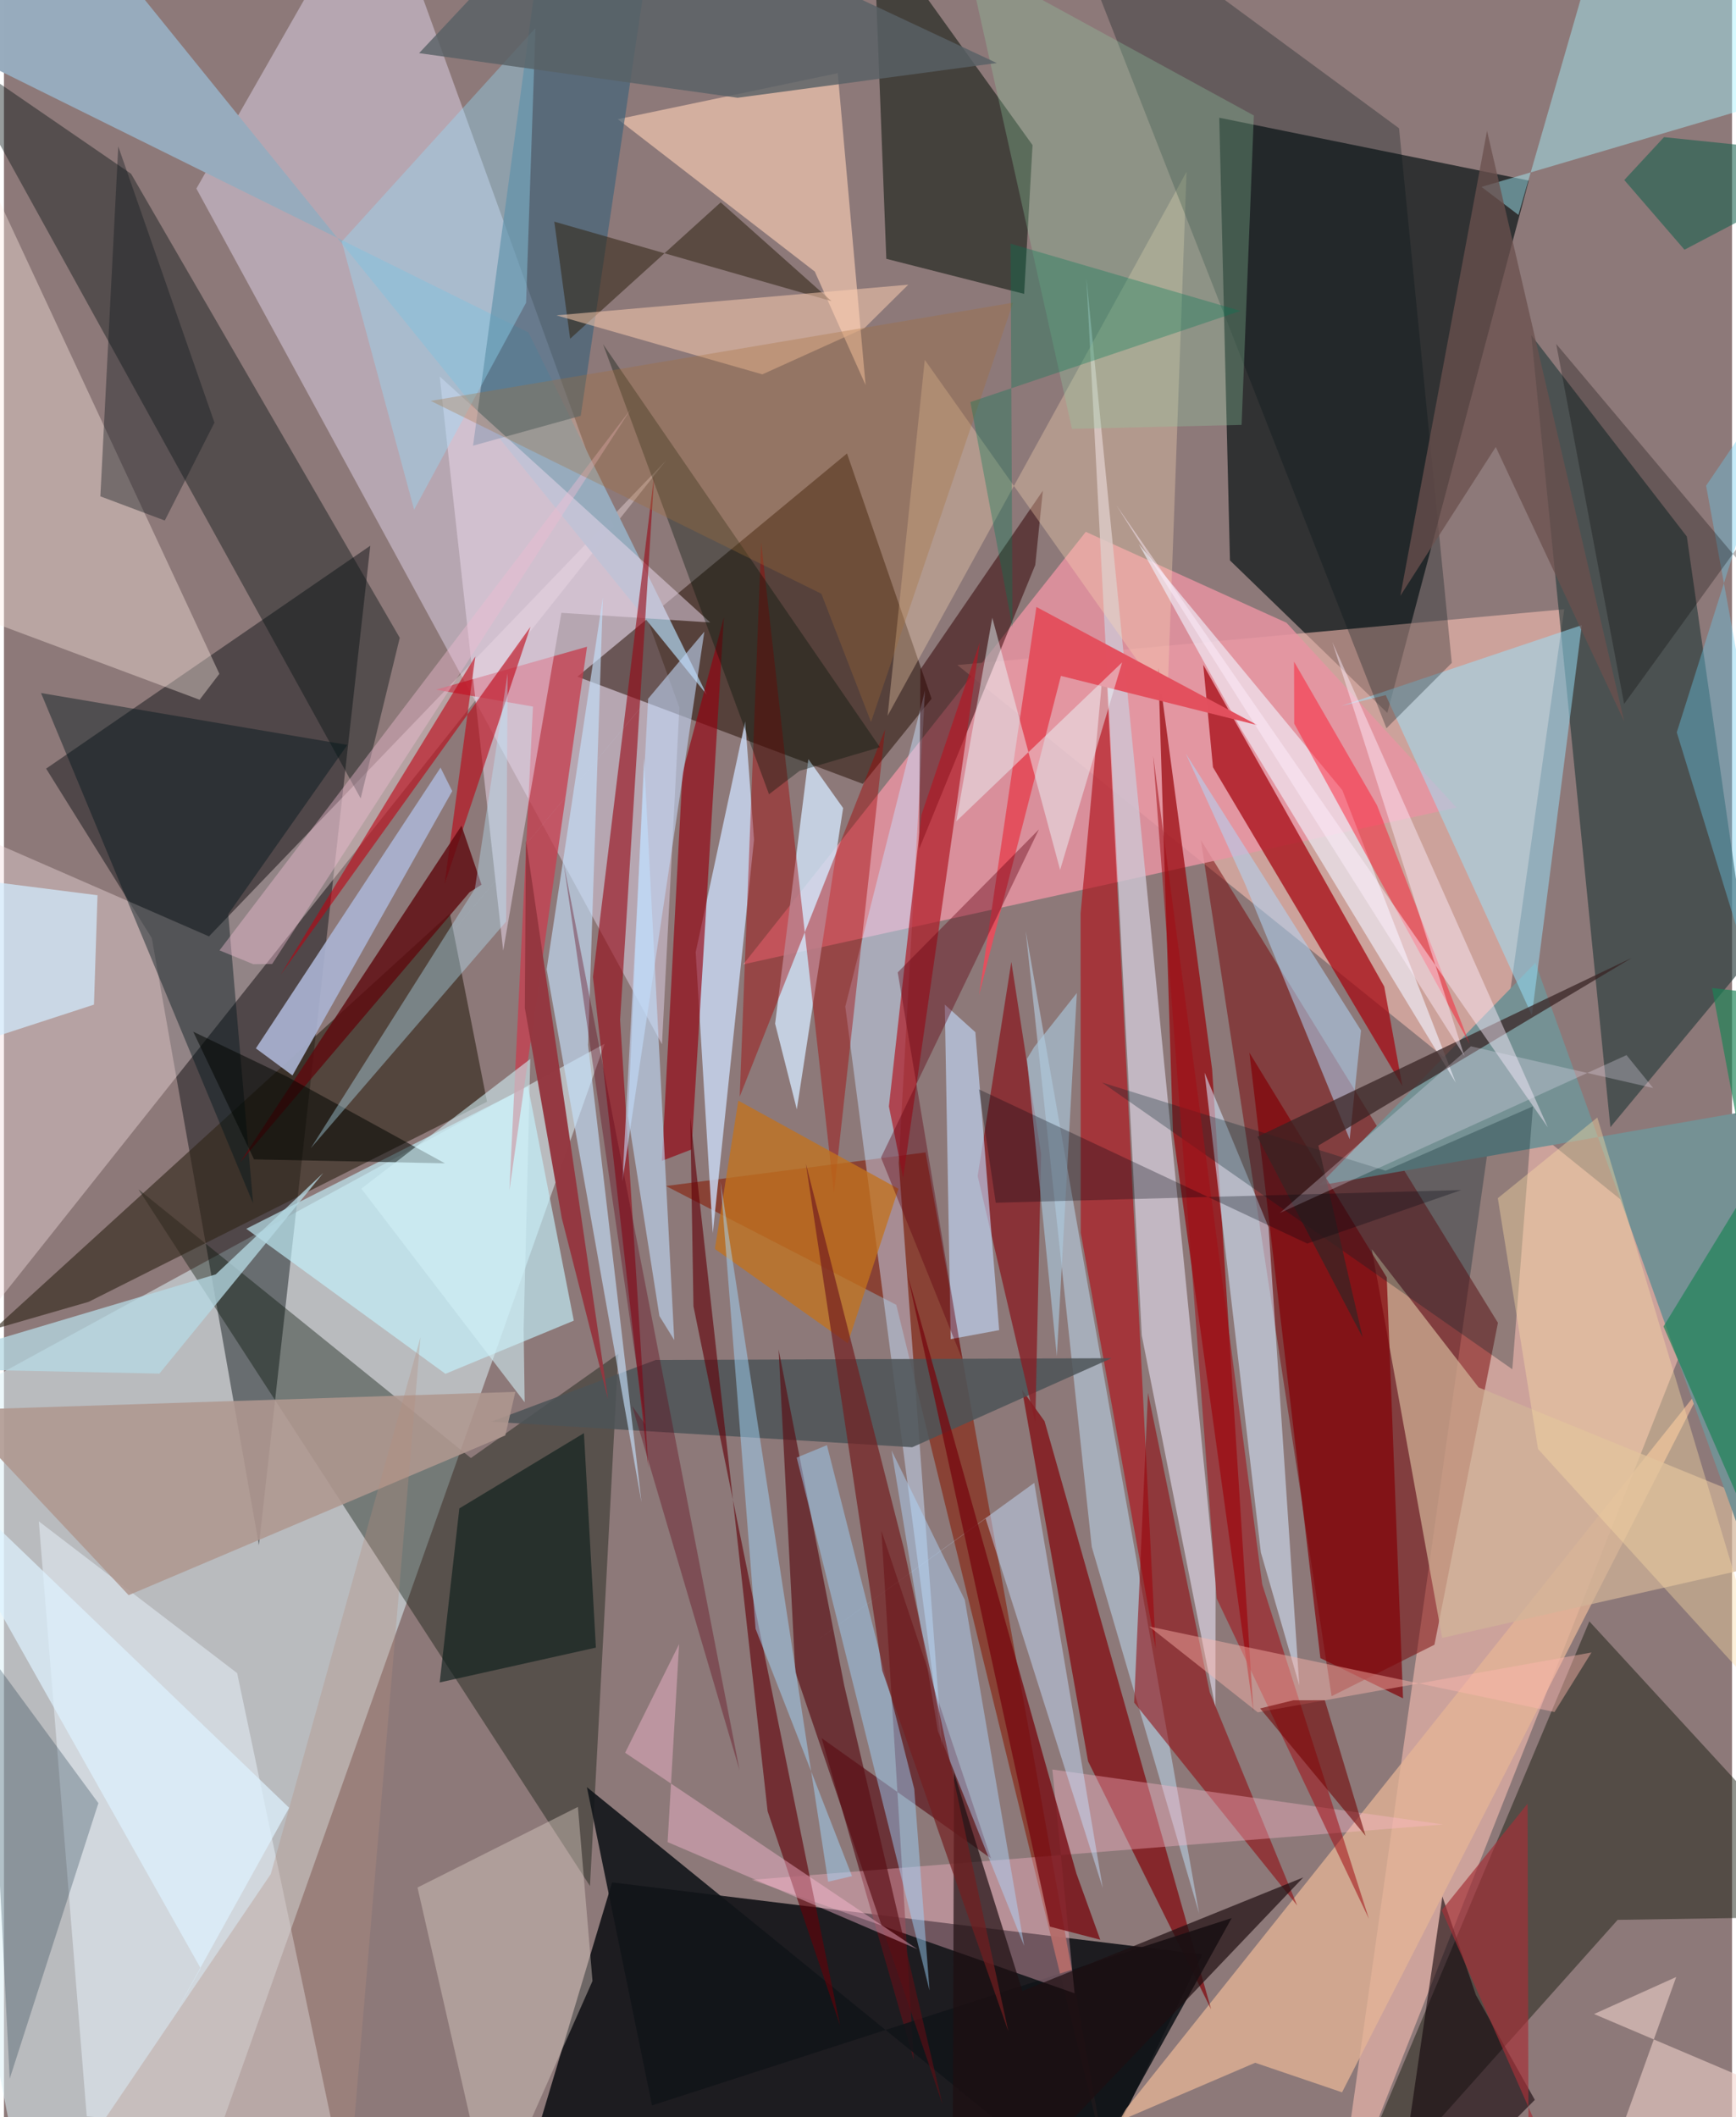 <svg xmlns="http://www.w3.org/2000/svg" width="228" height="278" viewBox="0 0 836 1024"><path fill="#8d7979" d="M0 0h836v1024H0z"/><path fill="#dcf0f6" fill-opacity=".549" d="M14.06 1086h70.665L290.59 504.825-62 697.255z"/><path fill="#060a0f" fill-opacity=".831" d="M241.571 1086l270.4-1.265 67.766-139.424-285.554-34.866z"/><path fill="#061113" fill-opacity=".678" d="M669.24 344.814l-76.134-73.759-5.176-214.111 149.733 30.378z"/><path fill="#00080d" fill-opacity=".435" d="M71.525 453.743l51.826 293.572 53.871-483.37L20.4 371.756z"/><path fill="#ffc2b5" fill-opacity=".557" d="M644.224 1077.114L754.81 294.671l-293.562 26.985 365.072 294.15z"/><path fill="#d6c8db" fill-opacity=".565" d="M180.566-62L93.09 91.211 318.337 505.07l8.418-162.857z"/><path fill="#760003" fill-opacity=".49" d="M722.744 639.788L579.03 406.29l63.248 414.086 49.755-24.874z"/><path fill="#000f00" fill-opacity=".373" d="M297.216 654.779l-71.322 50.417L65.066 575.239l218.44 336.97z"/><path fill="#263b3b" fill-opacity=".635" d="M843.627 465.076l-29.498-205.567-75.256-97.405 38.274 383.083z"/><path fill="#260f03" fill-opacity=".522" d="M448.758 337.944l-40.911-118.622-130.432 107.963 138.077 51.84z"/><path fill="#141b0d" fill-opacity=".471" d="M780.665 928.566L640.09 1086l126.879-301.807L898 926.753z"/><path fill="#e894a2" fill-opacity=".831" d="M357.676 466.417l165.686-209.189 97.085 43.97 82.231 89.406z"/><path fill="#312519" fill-opacity=".624" d="M-4.804 642.865l220.536-201.01 17.956 91.021L40.99 629.645z"/><path fill="#071109" fill-opacity=".541" d="M420.593-37.098l77.005 107.291-4.053 71.946-66.683-16.96z"/><path fill="#f3dcdf" fill-opacity=".408" d="M99.179 452.896l221.42-230.519L-34.92 669.76l12.694-269.836z"/><path fill="#970208" fill-opacity=".71" d="M558.424 323.065l26.047 194.082 19.98 310.702-38.933-280.482z"/><path fill="#a5050e" fill-opacity=".722" d="M584.894 371.088l-4.711-49.555 87.55 155.622 8.752 48.083z"/><path fill="#091314" fill-opacity=".42" d="M-28.129 22.528l200.703 363.65 18.903-77.693L61.505 84.074z"/><path fill="#eaf4ff" fill-opacity=".482" d="M40.043 1023.62l-23.17-287.796 95.939 73.406 47.227 224.193z"/><path fill="#ae111a" fill-opacity=".647" d="M520.912 596.228l36.279 201.146-24.45-484.784-11.89 129.166z"/><path fill="#cec6d3" fill-opacity=".804" d="M550.44 645.893l35.614 179.982.113-60.416-62.518-631.052z"/><path fill="#e5b496" fill-opacity=".765" d="M605.305 997.686l42.025 14.292 175.204-342.896-285.16 357.725z"/><path fill="#893f31" fill-opacity=".941" d="M431.679 631.095l-111.432-57.47 125.591-16.248 87.173 487.493z"/><path fill="#f0c6af" fill-opacity=".698" d="M416.82 186.196l-24.56-54.84-95.299-73.693 106.401-22.281z"/><path fill="#ffede5" fill-opacity=".384" d="M-52.948 283.32l42.84-202.972L104.21 325.905l-9.565 12.543z"/><path fill="#c4f2fe" fill-opacity=".643" d="M117.226 594.31l136.286-68.842 22.158 113.287-62.096 25.71z"/><path fill="#d2b498" fill-opacity=".71" d="M661.72 604.18l51.671 66.87L898 746.401l-202.239 45.817z"/><path fill="#97abbd" fill-opacity=".992" d="M-33.807 18.52L18.062-62 340 335.993l-86.28-175.176z"/><path fill="#a6f5ff" fill-opacity=".451" d="M780.549-62L898 36.432 714.772 90.398l17.892 13.545z"/><path fill="#810309" fill-opacity=".698" d="M503.416 687.396l-10.911-15.26 31.964 179.737 59.52 119.932z"/><path fill="#5b1119" fill-opacity=".671" d="M477.52 898.883l-81.95-58.203 44.587 155.658-15.654-255.896z"/><path fill="#759194" d="M878.42 531.34l-242.314 42.081L740.854 465.72l110.552 307.587z"/><path fill="#c9e0fe" fill-opacity=".467" d="M453.908 845.906l-46.892-359.04L445.592 333.9l-12.715 228.53z"/><path fill="#c9d9f4" fill-opacity=".816" d="M358.608 348.897L334.645 460.55l8.27 135.844 19.949-190.257z"/><path fill="#d6e8ff" fill-opacity=".565" d="M611.783 593.544l14.863 221.62-18.582-64.27-27.238-232.11z"/><path fill="#c63e4f" fill-opacity=".773" d="M255.921 341.752l-11.395 233.882 37.547-262.838-73.085 20.776z"/><path fill="#aab3d2" fill-opacity=".91" d="M121.865 507.066l17.706 13.087 77.286-137.52-5.654-11.353z"/><path fill="#320002" fill-opacity=".51" d="M498.916 273.268l-56.196 137.42.65-86.972 59.215-86.388z"/><path fill="#3e6279" fill-opacity=".651" d="M318.034-62h-53.585L226.93 215.561l52.102-14.45z"/><path fill="#9ae5ff" fill-opacity=".494" d="M763.309 302.347l-116.405 39.127 21.555-5.272 70.7 154.846z"/><path fill="#bddaf1" fill-opacity=".537" d="M525.59 628.657l52.597 296.81-51.936-177.281-31.956-297.875z"/><path fill="#fed8b5" fill-opacity=".333" d="M572.098 83.076l-144.612 263.11 17.981-172.144L562.765 339.92z"/><path fill="#4d5457" fill-opacity=".851" d="M315.296 657.762l-79.583 29.877 203.676 12.344 96.403-43.063z"/><path fill="#910007" fill-opacity=".533" d="M625.647 921.654l-78.891-98.182 6.693-149.81 29.863 144.773z"/><path fill="#111519" fill-opacity=".894" d="M313.516 1018.318l280.412-90.607-72.621 131.16L282.01 864.376z"/><path fill="#ebdaed" fill-opacity=".506" d="M210.798 182.102l130.908 118.973-72.049-4.673-28.135 163.421z"/><path fill="#031216" fill-opacity=".29" d="M674.906 62.046l25.515 258.562-31.61 31.627L506.413-62z"/><path fill="#cee0f4" fill-opacity=".839" d="M383.565 536.552l22.394-145.72-16.814-23.675-16.081 127.953z"/><path fill="#b01925" fill-opacity=".694" d="M472.093 310.742l-28.283 83.464-15.697 140.914 6.89 34.496z"/><path fill="#970814" fill-opacity=".604" d="M284.946 472.511l26.81 237.531-13.681-216.797 16.533-263.814z"/><path fill="#00161b" fill-opacity=".431" d="M166.114 360.292l-148.17-25.09L120.518 582.01l-12.01-139.868z"/><path fill="#94000e" fill-opacity=".643" d="M318.284 561.47l14.337-5.515 15.658-257.39-20.036 75.232z"/><path fill="#a20000" fill-opacity=".42" d="M401.51 576.962l24.761-224.164-70.346 177.64 10.397-268z"/><path fill="#830106" fill-opacity=".698" d="M636.848 801.97l-34.335-292.827 66.449 108.696 7.875 203.6z"/><path fill="#ffb9cd" fill-opacity=".369" d="M696.237 882.424L507.19 855.847l10.74 108.239-156.18-54.878z"/><path fill="#f0f2fe" fill-opacity=".627" d="M598.84 353.239l-49.838-90.12 98.468 119.063 54.87 141.463z"/><path fill="#af978f" fill-opacity=".878" d="M-23.733 682.003l84.058 89.53 182.2-77.248 4.878-21.083z"/><path fill="#dfd1c7" fill-opacity=".416" d="M200.063 912.929l77.595-38.984 7.06 84.19-49.079 110.76z"/><path fill="#881e25" fill-opacity=".776" d="M471.052 568.76l27.88 119.211 2.822-129.823-14.414-92.907z"/><path fill="#c3dcfd" fill-opacity=".62" d="M469.938 499.239l-14.79-13.365 2.838 161.818 23.469-4.355z"/><path fill="#11040a" fill-opacity=".592" d="M671.385 1085.445l24.5-168.145 16.184 47.583 28.522 50.744z"/><path fill="#0b1e1c" fill-opacity=".639" d="M280.577 693.153l5.784 103.737-75.57 16.847 9.516-84.171z"/><path fill="#c3d8f9" fill-opacity=".592" d="M299.186 571.418l12.445-233.419-110.15 131.28 137.353-163.773z"/><path fill="#5a0e14" fill-opacity=".659" d="M454.02 1017.74l-47.518-202.539-31.744-162.491 8.073 155.96z"/><path fill="#1d0e10" fill-opacity=".69" d="M459.616 857.495L458.83 1086l169.752-177.963-135.868 54.953z"/><path fill="#c3721e" fill-opacity=".761" d="M432.734 574.986l-77.47-42.656-11.342 71.732 64.287 45.609z"/><path fill="#002027" fill-opacity=".29" d="M668.399 566.23l-137.136-42.634 198.435 138.668 9.985-127.173z"/><path fill="#c6e0ff" fill-opacity=".475" d="M531.584 913.211l-33.152-196.007-106.558 77.251 83.02-59.99z"/><path fill="#be0010" fill-opacity=".584" d="M213.125 427.686l41.578-124.508-120.825 168.216 94.144-153.884z"/><path fill="#a10e15" fill-opacity=".545" d="M660.324 928.064l-51.618-161.799-52.745-400.75 30.71 407.599z"/><path fill="#332617" fill-opacity=".561" d="M346.735 97.882L273.9 163.839l-7.663-56.634 134.126 38.46z"/><path fill="#c5e1fc" fill-opacity=".635" d="M262.541 468.812l27.213-179.92-7.18 216.604 25.854 221.105z"/><path fill="#953740" fill-opacity=".976" d="M269.869 589.178l22.34 87.503-39.678-270.235-.548 81.06z"/><path fill="#fdcdb0" fill-opacity=".522" d="M366.89 181.061l-99.632-28.537 170.22-14.832-21.268 21.06z"/><path fill="#5e090e" fill-opacity=".8" d="M225.235 431.56L114.296 562.105 221.35 399.367l9.686 28.527z"/><path fill="#9ed5fe" fill-opacity=".463" d="M398.136 698.974l-14.633 6.02 64.258 257.707-7.394-97.489z"/><path fill="#92d0a7" fill-opacity=".298" d="M516.682 207.417L465.96-19.89l138.706 75.743-5.933 149.662z"/><path fill="#002032" fill-opacity=".247" d="M45.687 872.118L2.771 1005.433l-31.997-637.416 17.889 426.464z"/><path fill="#620109" fill-opacity=".624" d="M404.489 979.66l-35.052-103.64-37.395-335.468 1.522 91.243z"/><path fill="#e2505e" fill-opacity=".992" d="M511.334 326.907l-39.606 154.325 27.742-187.657 106.881 57.141z"/><path fill="#95defd" fill-opacity=".373" d="M198.428 246.507l54.16-100.084 4.535-132.848-93.707 103.266z"/><path fill="#d2edfe" fill-opacity=".714" d="M-62 419.335l107.258 13.672-1.71 52.895-93.5 30.457z"/><path fill="#770b11" fill-opacity=".788" d="M506.015 931.838l24.348 6.34-11.545-32.035-81.671-289.534z"/><path fill="#b1d7f7" fill-opacity=".537" d="M656.518 498.4L571.73 364.478l28.67 63.014 50.613 123.546z"/><path fill="#f4d4cd" fill-opacity=".565" d="M898 1028.823l-128.763-54.704 39.752-17.915L762.432 1086z"/><path fill="#382424" fill-opacity=".737" d="M606.377 549.835l50.919 97.024-21.414-92.787 151.76-90.854z"/><path fill="#aed6fc" fill-opacity=".471" d="M451.784 837.18l41.773 103.995-28.745-167.413-35.407-72.193z"/><path fill="#fbdda4" fill-opacity=".396" d="M742.14 700.85l-19.457-121.334 48.143-39.01 85.916 286.317z"/><path fill="#b6d9e3" fill-opacity=".765" d="M75.19 664.36l79.287-97.04-52.025 49.057-152.534 45.398z"/><path fill="#c0dffd" fill-opacity=".592" d="M309.628 366.594L324.27 648.13l-7.18-11.626-15.19-96.675z"/><path fill="#731e1f" fill-opacity=".686" d="M424.896 808.015L387.93 562.803l47.474 186.427 50.513 233.362z"/><path fill="#1b8355" fill-opacity=".659" d="M826.316 477.868L898 485.892l-95.167 155.68L898 860.268z"/><path fill="#596166" fill-opacity=".816" d="M200.842 25.701L283.032-62l197.264 92.488-125.389 16.796z"/><path fill="#ff122a" fill-opacity=".459" d="M664.235 389.483l-40.12-69.47.077 29.99 84.893 154.975z"/><path fill="#a2d9ff" fill-opacity=".475" d="M410.266 907.424l-11.553 2.69-52.075-338.641 16.984 216.35z"/><path fill="#131b20" fill-opacity=".4" d="M46.634 240.06l31.17 11.702 24.032-47.358L55.295 70.826z"/><path fill="#ebfaff" fill-opacity=".463" d="M510.945 420.744l-32.823-121.977-17.417 98.487 80.223-76.873z"/><path fill="#fff0ff" fill-opacity=".455" d="M706.505 510.746l-63.865-200.2 104.242 234.726-208.76-300.95z"/><path fill="#001206" fill-opacity=".357" d="M370.112 384.154l-80.277-217.657 133.927 194.896-38.87 11.448z"/><path fill="#ffbbd7" fill-opacity=".416" d="M441.89 942.74l-120.836-51.797 5.562-95.718-26.114 52.522z"/><path fill="#6b514e" fill-opacity=".749" d="M783.823 348.914l-62.125-132.717-46.153 71.948 41.92-224.869z"/><path fill="#ece4f7" fill-opacity=".286" d="M784.944 510.317l12.892 15.922-88.171-20.176-92.43 80.619z"/><path fill="#eebdd2" fill-opacity=".42" d="M104.278 459.668l16.357 6.686 9.13-.119 173.528-268.418z"/><path fill="#68cdef" fill-opacity=".376" d="M867.631 169.743l-58.374 184.476L898 643.325l-74.547-408.407z"/><path fill="#000401" fill-opacity=".522" d="M120.994 560.75l92.326 1.907-76.41-41.936-45.347-21.723z"/><path fill="#ddf2ff" fill-opacity=".71" d="M81.216 976.695l13.936-24.71-145.729-258.94L137.971 874.37z"/><path fill="#aac8dc" fill-opacity=".635" d="M494.87 512.21l14.486 143.779 9.678-175.71-20.656 26.127z"/><path fill="#b9ebff" fill-opacity=".376" d="M242.936 445.731l.725-120.054-15.853 104.21-79.365 125.457z"/><path fill="#600518" fill-opacity=".365" d="M270.743 417.339l39.415 271.497-6.253-8.826 51.961 176.23z"/><path fill="#050000" fill-opacity=".275" d="M848.21 281.91l49.79-99.1-114.2 157.66-32.877-174.125z"/><path fill="#a53037" fill-opacity=".675" d="M737.682 1086l-.607-213.608-41.528 51.553 58.761 133.318z"/><path fill="#ffb6ae" fill-opacity=".439" d="M606.545 828.189l161.449-28.94-17.884 28.795-196.122-41.366z"/><path fill="#620011" fill-opacity=".396" d="M432.379 470.312l68.318-69.166-76.413 158.716 39.484 97.924z"/><path fill="#115e4b" fill-opacity=".553" d="M812.992 120.78l-29.13-33.708 19.217-20.734L898 76.126z"/><path fill="#d1eff6" fill-opacity=".584" d="M254.62 512.197l-3.204 130.804.496 35.216-79.027-103.323z"/><path fill="#00040f" fill-opacity=".29" d="M471.651 526.87l158.871 74.609 74.491-25.895-225.213 6.148z"/><path fill="#a66f37" fill-opacity=".302" d="M395.44 287.174l24.023 62.028 68.72-202.817-281.724 47.512z"/><path fill="#720001" fill-opacity=".573" d="M623.736 822.37l-16.02 3.946 50.994 61.597-19.714-65.578z"/><path fill="#007a53" fill-opacity=".325" d="M467.535 194.465l20.378 109.066-.935-185.66 111.232 32.507z"/><path fill="#b68e80" fill-opacity=".333" d="M201.49 646.794l-72.4 259.605L7.399 1086l159.933-34.687z"/></svg>